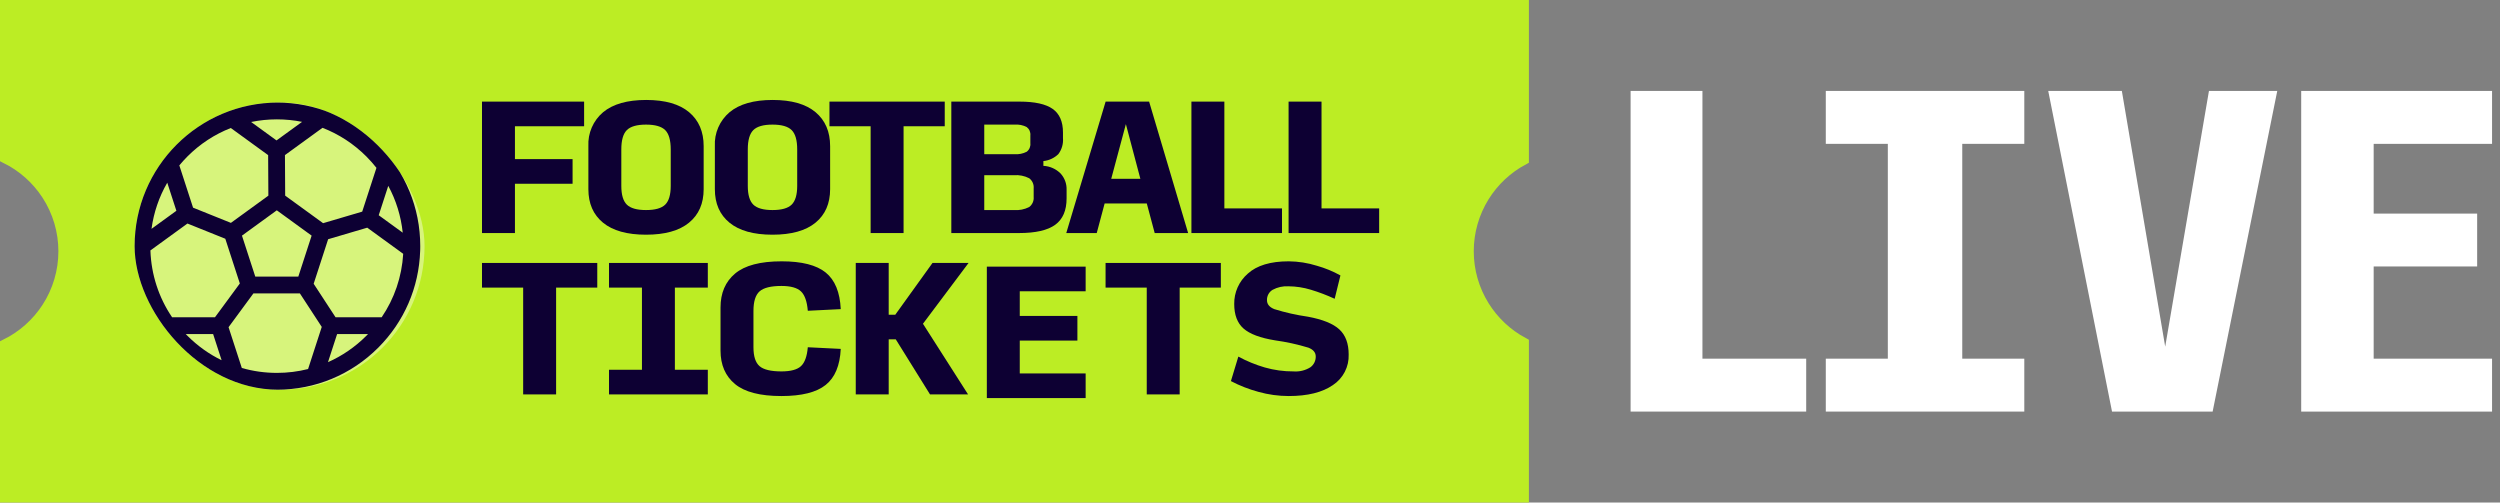 <svg width="199" height="40" viewBox="0 0 199 40" fill="none" xmlns="http://www.w3.org/2000/svg">
<rect x="0" y="0" width="199" height="40" fill="#808080" stroke="none"/>
<g clip-path="url(#clip0_658_373)">
<path d="M118.073 15.59C117.248 16.913 116.81 18.441 116.811 20V20C116.81 21.559 117.248 23.087 118.073 24.41C118.843 25.645 119.921 26.655 121.2 27.344V39.5H0.5V27.477C1.844 26.812 2.986 25.798 3.804 24.538C4.682 23.186 5.148 21.61 5.148 20C5.148 18.39 4.682 16.814 3.804 15.462C2.986 14.202 1.844 13.188 0.5 12.523V0.5H121.2V12.656C119.921 13.345 118.843 14.355 118.073 15.59Z" fill="#BCED24" stroke="#BCED24"/>
<path d="M38.367 18.551V8.088H46.495V10.05H40.989V12.665H45.577V14.627H40.989V18.551L38.367 18.551Z" fill="#0D0033"/>
<path d="M51.423 18.682C49.92 18.682 48.78 18.363 48.002 17.727C47.224 17.09 46.836 16.201 46.835 15.059V11.632C46.81 11.122 46.903 10.613 47.106 10.145C47.309 9.677 47.618 9.261 48.009 8.931C48.791 8.282 49.933 7.957 51.436 7.957C52.939 7.957 54.078 8.282 54.851 8.931C55.624 9.581 56.011 10.481 56.011 11.632V15.059C56.011 16.201 55.622 17.09 54.844 17.727C54.067 18.363 52.926 18.682 51.423 18.682ZM51.423 16.72C52.149 16.72 52.658 16.576 52.951 16.288C53.243 16 53.39 15.503 53.39 14.797V11.894C53.39 11.161 53.243 10.649 52.951 10.357C52.657 10.065 52.148 9.919 51.423 9.919C50.698 9.919 50.189 10.065 49.896 10.357C49.603 10.649 49.457 11.161 49.457 11.894V14.797C49.457 15.503 49.603 16 49.896 16.288C50.189 16.576 50.698 16.72 51.423 16.72Z" fill="#0D0033"/>
<path d="M61.49 18.682C59.987 18.682 58.847 18.363 58.069 17.727C57.291 17.09 56.902 16.201 56.903 15.059V11.632C56.877 11.122 56.97 10.613 57.173 10.145C57.377 9.677 57.685 9.261 58.076 8.931C58.858 8.282 60 7.957 61.504 7.957C63.006 7.957 64.145 8.282 64.918 8.931C65.691 9.581 66.078 10.481 66.078 11.632V15.059C66.078 16.201 65.689 17.09 64.912 17.727C64.134 18.363 62.993 18.682 61.49 18.682ZM61.49 16.72C62.216 16.72 62.725 16.576 63.017 16.288C63.31 16 63.457 15.503 63.457 14.797V11.894C63.457 11.161 63.31 10.649 63.017 10.357C62.725 10.065 62.216 9.919 61.49 9.919C60.765 9.919 60.256 10.065 59.963 10.357C59.67 10.649 59.524 11.161 59.524 11.894V14.797C59.524 15.503 59.67 16 59.963 16.288C60.256 16.576 60.765 16.72 61.49 16.72Z" fill="#0D0033"/>
<path d="M69.302 18.551V10.05H66.025V8.088H75.201V10.05H71.924V18.551H69.302Z" fill="#0D0033"/>
<path d="M75.725 18.551V8.088H81.152C82.367 8.088 83.247 8.282 83.794 8.67C84.34 9.058 84.613 9.683 84.613 10.547V10.991C84.65 11.447 84.519 11.9 84.246 12.266C83.922 12.58 83.502 12.776 83.053 12.822V13.201C83.57 13.227 84.058 13.444 84.423 13.81C84.746 14.165 84.918 14.632 84.901 15.111V15.791C84.901 16.75 84.6 17.45 83.997 17.89C83.394 18.331 82.432 18.551 81.113 18.551L75.725 18.551ZM78.347 12.273H80.759C81.094 12.3 81.431 12.232 81.729 12.077C81.83 11.999 81.909 11.897 81.96 11.78C82.01 11.664 82.03 11.536 82.017 11.41V10.782C82.03 10.655 82.01 10.528 81.96 10.411C81.909 10.294 81.83 10.193 81.729 10.115C81.431 9.96 81.094 9.892 80.759 9.919H78.347V12.273ZM78.347 16.72H80.707C81.128 16.755 81.55 16.671 81.926 16.478C82.048 16.385 82.145 16.262 82.207 16.121C82.269 15.981 82.294 15.826 82.28 15.673V14.993C82.294 14.84 82.269 14.686 82.207 14.545C82.145 14.405 82.048 14.282 81.926 14.189C81.55 13.996 81.128 13.912 80.707 13.947H78.347V16.72Z" fill="#0D0033"/>
<path d="M91.914 18.551L91.285 16.197H87.929L87.3 18.551H84.875L88.008 8.088H91.469L94.575 18.551H91.914ZM90.774 14.235L89.62 9.88L88.453 14.235H90.774Z" fill="#0D0033"/>
<path d="M94.837 18.551V8.088H97.459V16.589H102.047V18.551L94.837 18.551Z" fill="#0D0033"/>
<path d="M102.571 18.551V8.088H105.193V16.589H109.781V18.551L102.571 18.551Z" fill="#0D0033"/>
<path d="M41.644 31.395V22.893H38.367V20.931H47.543V22.893H44.266V31.395H41.644Z" fill="#0D0033"/>
<path d="M48.477 31.395V29.433H51.099V22.893H48.477V20.931H56.342V22.893H53.72V29.433H56.342V31.395H48.477Z" fill="#0D0033"/>
<path d="M62.203 31.525C60.508 31.525 59.276 31.207 58.507 30.57C57.738 29.934 57.353 29.045 57.354 27.902V24.476C57.354 23.325 57.74 22.425 58.514 21.775C59.287 21.126 60.522 20.801 62.217 20.801C63.825 20.801 64.996 21.099 65.73 21.697C66.464 22.294 66.861 23.264 66.923 24.607L64.301 24.737C64.24 23.996 64.058 23.482 63.757 23.194C63.455 22.906 62.938 22.762 62.203 22.762C61.365 22.762 60.784 22.906 60.46 23.194C60.137 23.482 59.975 24 59.975 24.75V27.641C59.975 28.365 60.137 28.866 60.46 29.145C60.783 29.424 61.364 29.564 62.203 29.564C62.938 29.564 63.456 29.424 63.757 29.145C64.058 28.866 64.24 28.365 64.301 27.641L66.923 27.772C66.861 29.097 66.462 30.054 65.723 30.642C64.985 31.231 63.812 31.525 62.203 31.525Z" fill="#0D0033"/>
<path d="M70.74 27.013V31.395H68.118V20.931H70.74V25.051H71.265L74.227 20.931H77.097L73.467 25.771L77.058 31.395H74.03L71.304 27.013L70.74 27.013Z" fill="#0D0033"/>
<path d="M78.552 31.687V21.224H86.417V23.186H81.173V25.148H85.761V27.11H81.173V29.726H86.417V31.687H78.552Z" fill="#0D0033"/>
<path d="M91.281 31.395V22.893H88.003V20.931H97.179V22.893H93.902V31.395H91.281Z" fill="#0D0033"/>
<path d="M102.582 31.525C101.767 31.524 100.956 31.412 100.171 31.192C99.412 30.987 98.677 30.7 97.981 30.335L98.572 28.386C99.24 28.747 99.945 29.037 100.675 29.25C101.419 29.462 102.189 29.568 102.963 29.564C103.434 29.601 103.905 29.486 104.306 29.236C104.442 29.138 104.552 29.008 104.626 28.857C104.7 28.707 104.737 28.541 104.732 28.373C104.732 28.059 104.538 27.826 104.149 27.674C103.281 27.411 102.393 27.216 101.494 27.092C100.315 26.9 99.478 26.586 98.984 26.15C98.49 25.714 98.244 25.064 98.244 24.201C98.237 23.744 98.329 23.29 98.516 22.872C98.703 22.454 98.979 22.082 99.325 21.782C100.046 21.128 101.132 20.801 102.582 20.801C103.343 20.808 104.098 20.927 104.824 21.154C105.477 21.337 106.106 21.596 106.698 21.925L106.24 23.783C105.626 23.499 104.993 23.258 104.345 23.063C103.766 22.886 103.163 22.793 102.556 22.789C102.119 22.764 101.683 22.861 101.298 23.07C101.156 23.155 101.039 23.278 100.961 23.424C100.882 23.57 100.845 23.735 100.852 23.9C100.852 24.214 101.047 24.45 101.435 24.607C102.307 24.878 103.199 25.079 104.103 25.208C105.283 25.426 106.12 25.764 106.613 26.222C107.107 26.68 107.354 27.345 107.354 28.216C107.372 28.697 107.265 29.173 107.045 29.6C106.824 30.027 106.497 30.391 106.095 30.655C105.257 31.235 104.086 31.525 102.582 31.525Z" fill="#0D0033"/>
<path d="M129.796 32.762V7.238H135.514V28.55H143.773V32.762H129.796Z" fill="white"/>
<path d="M145.333 32.762V28.55H150.271V11.45H145.333V7.238H161.134V11.45H156.196V28.55H161.134V32.762H145.333Z" fill="white"/>
<path d="M176.126 32.762H168.117L163.039 7.238H168.899L172.35 27.593L175.833 7.238H181.27L176.126 32.762Z" fill="white"/>
<path d="M183.175 32.762V7.238H198.368V11.45H188.944V17.001H197.182V21.212H188.944V28.55H198.368V32.762H183.175Z" fill="white"/>
</g>
<g clip-path="url(#clip1_658_373)">
<rect x="10.715" y="8.163" width="23.079" height="22.857" rx="11.429" fill="white" fill-opacity="0.4"/>
<path d="M33.449 19.82C33.45 19.744 33.452 19.668 33.452 19.592C33.452 16.539 32.265 13.669 30.11 11.511C27.954 9.352 25.089 8.163 22.04 8.163C18.992 8.163 16.126 9.352 13.971 11.511C11.816 13.669 10.629 16.539 10.629 19.592C10.629 19.601 10.629 19.611 10.629 19.62V19.622C10.637 22.663 11.823 25.521 13.971 27.673C16.126 29.831 18.992 31.02 22.04 31.02C25.089 31.02 27.954 29.831 30.11 27.673C32.176 25.603 33.351 22.88 33.445 19.97C33.452 19.92 33.453 19.87 33.449 19.82ZM30.38 25.255H26.71L24.968 22.587L26.12 19.042L29.233 18.123L32.095 20.203C31.987 22.029 31.395 23.763 30.38 25.255ZM17.112 25.255H13.7C12.636 23.69 12.037 21.859 11.973 19.934L14.921 17.793L17.934 19.004L19.091 22.565L17.112 25.255ZM13.314 14.543L14.04 16.778L12.06 18.217C12.236 16.914 12.662 15.67 13.314 14.543ZM20.319 22.015L19.26 18.756L22.033 16.741L24.806 18.756L23.747 22.015H20.319ZM30.146 17.133L30.906 14.793C31.528 15.941 31.919 17.204 32.057 18.521L30.146 17.133ZM29.965 13.36L28.832 16.846L25.719 17.765L22.7 15.572L22.682 12.345L25.671 10.174C26.965 10.674 28.152 11.444 29.163 12.456C29.45 12.744 29.717 13.046 29.965 13.36ZM24.046 9.7L22.011 11.178L19.99 9.71C20.657 9.572 21.343 9.501 22.04 9.501C22.722 9.501 23.392 9.569 24.046 9.7ZM18.372 10.189L21.344 12.348L21.362 15.575L18.38 17.741L15.367 16.53L14.274 13.165C14.476 12.921 14.691 12.684 14.918 12.456C15.918 11.454 17.093 10.689 18.372 10.189ZM14.787 26.593H16.965L17.641 28.674C16.644 28.189 15.725 27.535 14.918 26.727C14.873 26.683 14.83 26.638 14.787 26.593ZM19.248 29.291L18.193 26.044L20.172 23.354H23.871L25.612 26.022L24.523 29.375C23.721 29.578 22.889 29.682 22.04 29.682C21.082 29.682 20.145 29.549 19.248 29.291ZM26.107 28.829L26.834 26.593H29.294C29.25 26.638 29.207 26.683 29.163 26.727C28.267 27.624 27.232 28.332 26.107 28.829Z" fill="#0D0033"/>
</g>
<defs>
<clipPath id="clip0_658_373">
<rect width="198.368" height="40" fill="white"/>
</clipPath>
<clipPath id="clip1_658_373">
<rect x="10.715" y="8.163" width="23.079" height="22.857" rx="11.429" fill="white"/>
</clipPath>
</defs>
</svg>

